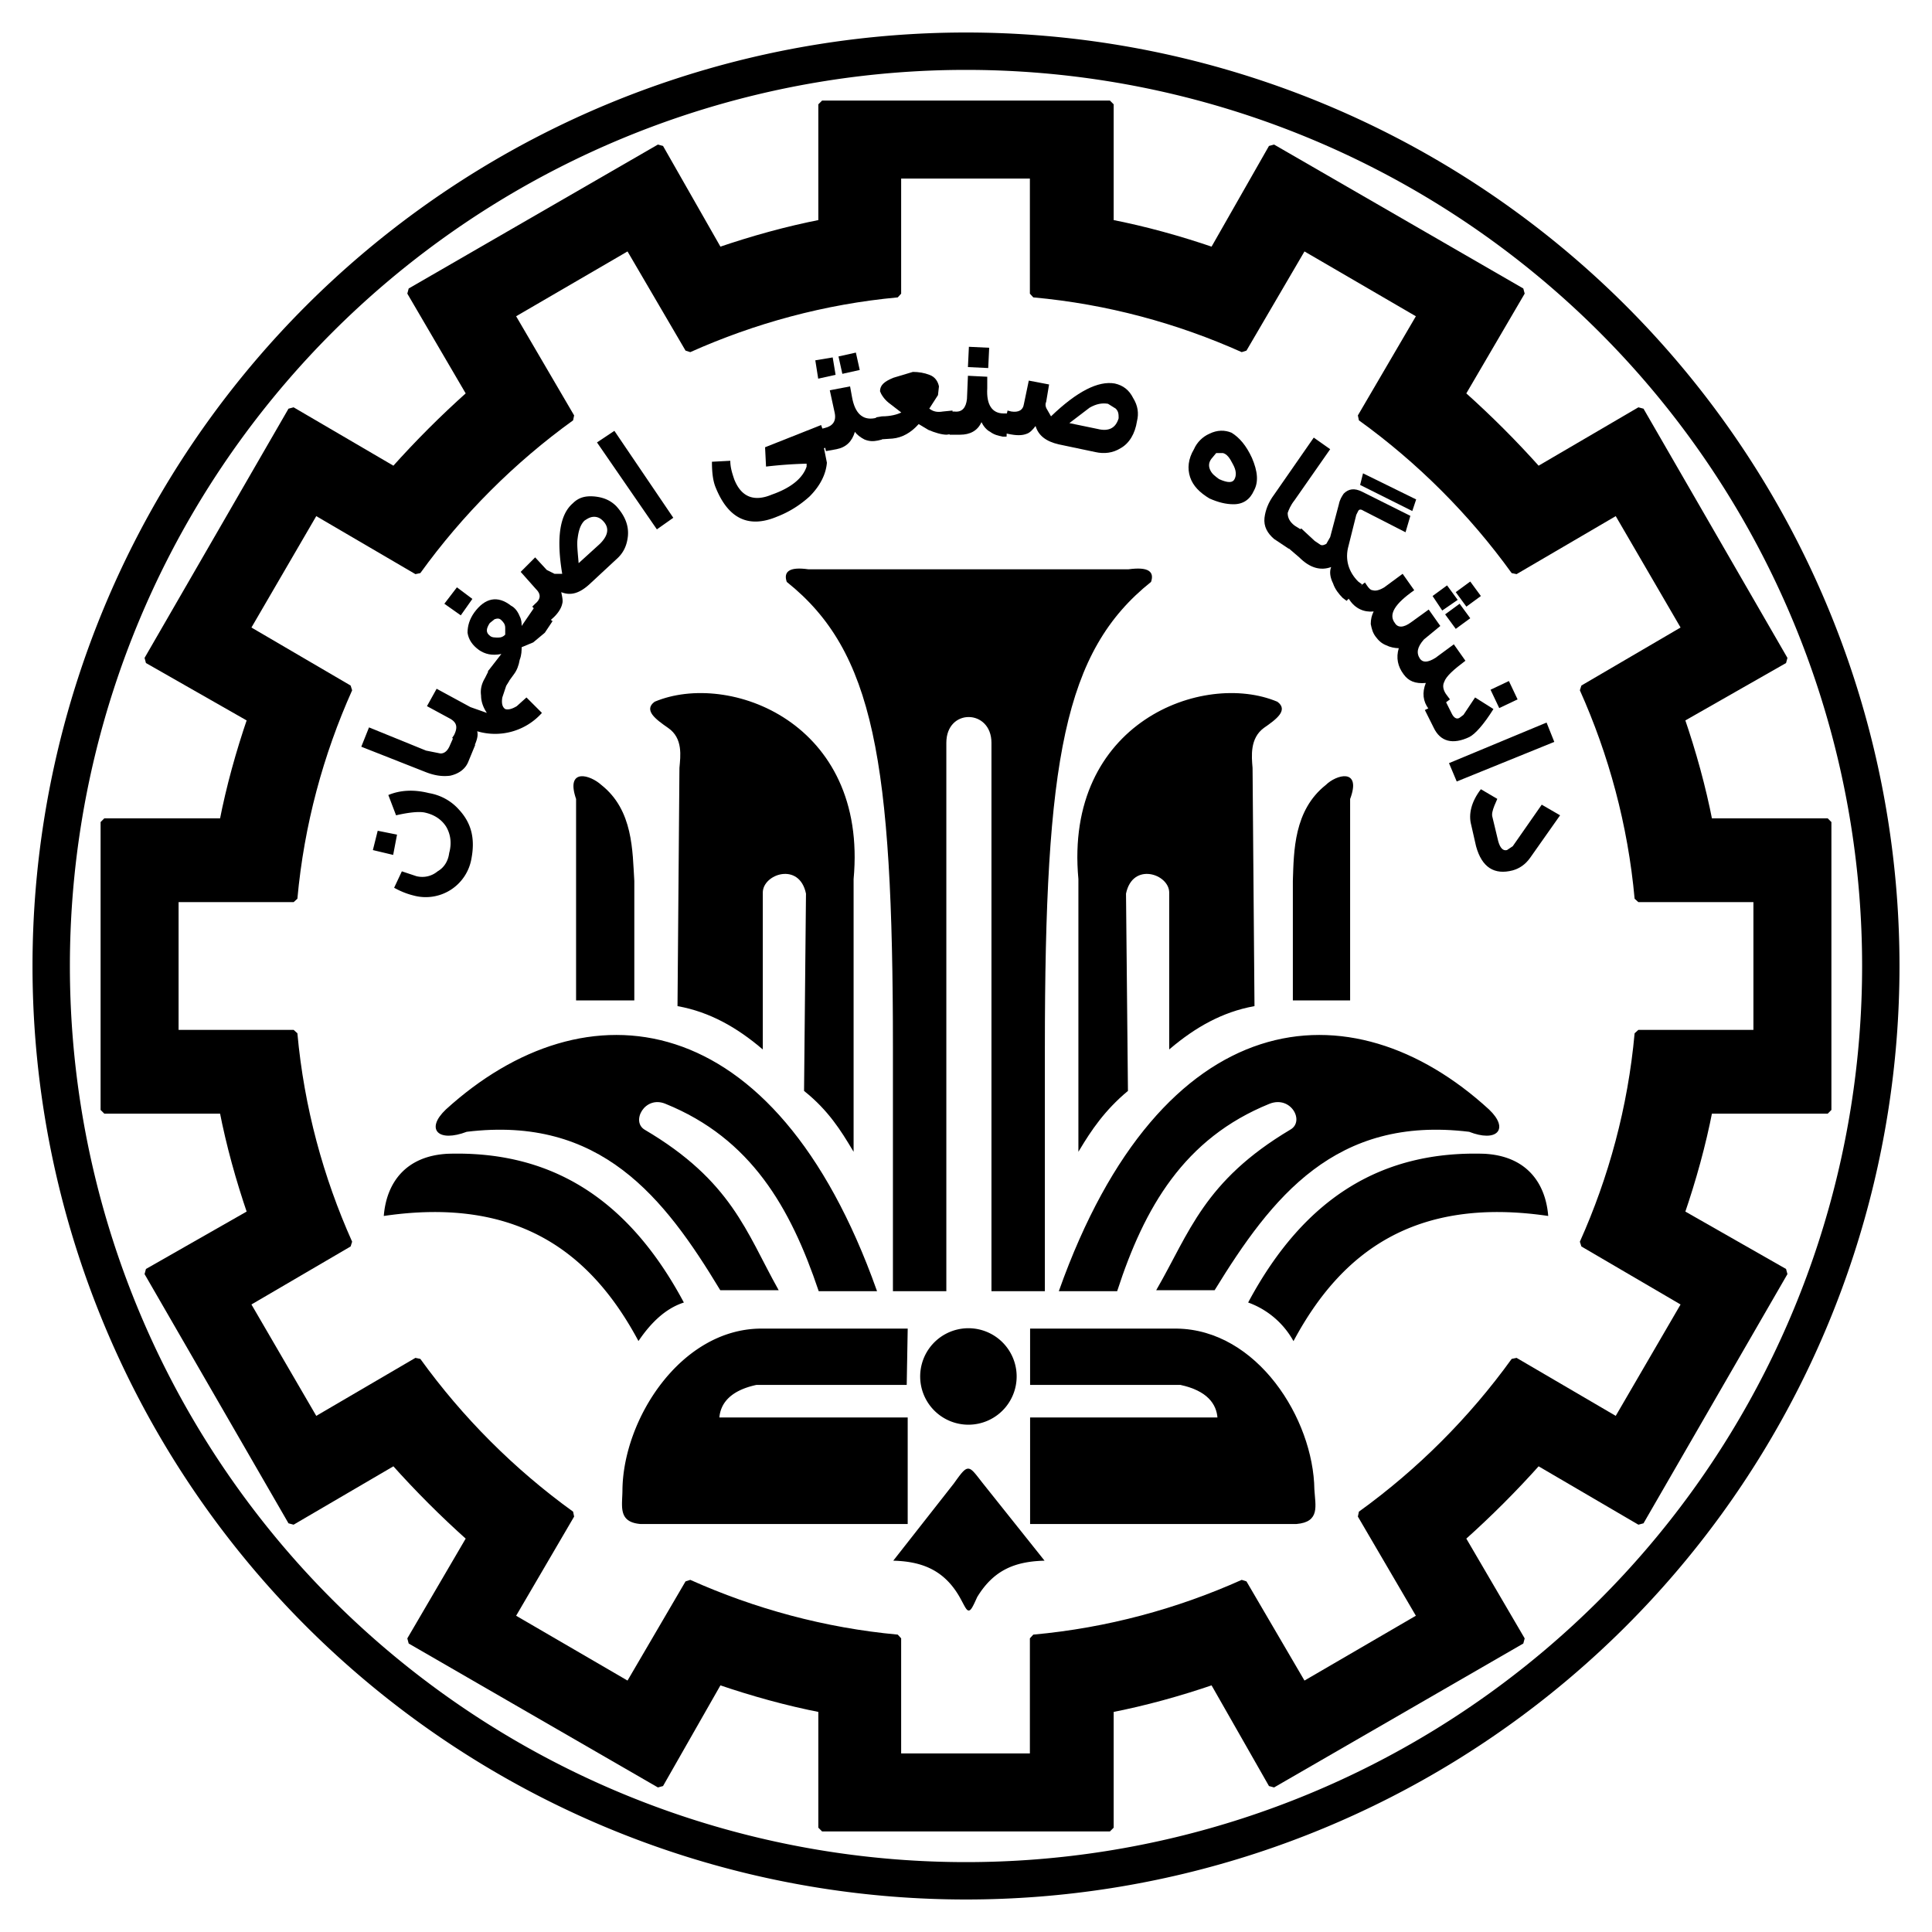 <?xml version="1.0" encoding="UTF-8" standalone="no"?><svg xmlns="http://www.w3.org/2000/svg" width="2000" height="2000" version="1"><g stroke="#000"><path d="M1168 590c22-3 26 3 23 12-90 72-110 184-110 483v251h-54V769c0-36-48-37-48 0v567h-54v-251c0-299-20-411-110-483-3-9 1-15 22-12z" stroke-width="1.29"/><path d="M1322 727c-76-32-220 21-205 183v280c12-20 26-41 50-61l-2-204c7-34 46-21 46-1v161c26-22 54-38 87-44l-2-246c-1-12-3-31 12-42 13-9 25-18 14-26zM678 727c76-32 220 21 205 183v280c-12-20-25-41-50-61l2-204c-7-34-46-21-46-1v161c-26-22-54-38-87-44l2-246c1-12 4-31-12-42-13-9-25-18-14-26zM597 1035V827c-11-32 14-24 25-14 33 26 32 68 34 99v123zM1397 1035V827c12-32-14-24-24-14-33 26-33 68-34 99v123z" stroke-width="1.29"/><path d="M1097 1336c106-298 301-318 444-187 21 20 8 33-20 22-139-17-205 68-264 164h-59c34-59 49-112 138-165 16-9 1-37-22-28-89 36-130 108-158 194zM907 1336c-106-298-301-318-445-187-21 20-8 33 21 22 139-17 205 68 263 164h59c-33-59-48-112-138-165-15-9 0-37 22-28 89 36 130 108 159 194zM1067 1376v57h155c28 6 38 20 39 35h-194v109h275c24-2 19-18 18-35-1-73-59-165-142-166z" stroke-width="1.29"/><path d="M1050 1418a48 48 0 1 1-95 0 48 48 0 0 1 95 0z" stroke-width="3.869" stroke-linecap="round" stroke-linejoin="bevel"/><path d="M939 1376l-1 57H783c-28 6-38 20-39 35h195v109H663c-23-2-18-18-18-35 1-73 60-165 142-166zM1293 1348c59-110 140-156 243-153 43 2 63 29 66 63-138-20-214 38-263 129a88 88 0 0 0-46-39zM707 1348c-59-110-140-156-243-153-43 2-63 29-66 63 138-20 214 38 263 129 13-19 28-33 46-39zM926 1615l62-79c15-21 14-19 29 0l63 79c-30 1-52 10-69 38-9 20-8 16-17 0-16-28-39-37-68-38z" stroke-width="1.29"/></g><path d="M851 108v123c-36 7-72 17-107 29l-61-107-258 149 62 106c-28 25-54 51-79 79l-106-62-149 258 107 61c-12 35-22 71-29 107H108v298h123c7 36 17 72 29 107l-107 61 149 258 106-62c25 28 51 54 79 79l-62 106 258 149 61-107c35 12 71 22 107 29v123h298v-123c36-7 72-17 107-29l61 107 258-149-62-106c28-25 54-51 79-79l106 62 149-258-107-61c12-35 22-71 29-107h123V851h-123c-7-36-17-72-29-107l107-61-149-258-106 62c-25-28-51-54-79-79l62-106-258-149-61 107c-35-12-71-22-107-29V108H851zm78 73h141v123c77 7 150 27 217 57l62-106 122 71-62 106c61 44 115 98 159 159l106-62 71 122-106 62c30 67 50 140 57 217h123v140h-123c-7 77-27 150-57 217l106 62-71 122-106-62c-44 61-98 115-159 159l62 106-122 71-62-106c-67 30-140 50-217 57v123H929v-123c-76-7-149-27-216-57l-62 106-122-71 62-106c-61-44-115-98-159-159l-106 62-71-122 106-62c-30-67-50-140-57-217H181V930h123c7-77 27-150 57-217l-106-62 71-122 106 62c44-61 98-115 159-159l-62-106 122-71 62 106c67-30 140-50 216-57V181z" stroke="#000" stroke-width="7.739" stroke-linecap="round" stroke-linejoin="bevel"/><path d="M1947 1000a947 947 0 1 1-1894 0 947 947 0 0 1 1894 0z" fill="none" stroke="#000" stroke-width="38.694" stroke-linecap="round" stroke-linejoin="bevel"/><g style="line-height:125%;-inkscape-font-specification:B Traffic" font-size="140" font-weight="700" letter-spacing="0" word-spacing="0" font-family="B Traffic"><path style="-inkscape-font-specification:B Traffic Bold" d="M1560 880l6-4 30-43 19 11-31 44c-5 7-11 11-18 13-19 5-32-3-38-25l-5-22c-3-11 0-24 10-37l17 10-3 7c-2 5-3 9-2 12l6 25c2 7 5 10 9 9zM1508 809l-8-19 101-42 8 20zM1552 733l-9-19 19-9 9 19zm-56-8l-21 10 9 18c7 15 20 18 37 10 6-3 15-13 25-29l-19-12-12 18-4 3c-3 2-6 0-8-4z"/><path style="-inkscape-font-specification:B Traffic Bold" d="M1522 640l-11-15-15 11 11 15zm-13-19l-11-15-15 11 10 15zm24-4l-11-15-15 11 11 15zm-111 16c-10 1-19-3-25-12l-3-4 19-14 2 3c2 3 4 5 6 5 3 1 7 0 12-3l19-14 12 17c-20 14-27 25-20 34 3 5 9 5 17-1l18-13 12 17-17 14c-7 8-8 14-4 20 3 4 8 4 16-1l19-14 12 17c-12 9-20 16-22 22-2 4-1 9 3 14l3 4-19 14-3-4c-6-8-7-17-3-27-11 1-18-2-23-9-6-8-8-17-5-27-4 0-9-1-13-3-5-2-8-5-11-9s-4-8-5-13c0-5 1-9 3-13z"/><path style="-inkscape-font-specification:B Traffic Bold" d="M1361 560l6 4c2 1 4 0 6-1l4-7 9-34c1-5 3-8 5-11 5-5 11-6 19-2l50 25-5 17-43-22c-3-2-5-2-6 0l-2 4-8 32c-4 14 0 27 10 37l4 3-16 17-4-3c-4-4-8-9-10-15-3-6-4-12-2-17-11 4-22 1-33-10l-14-12 16-18zm50-70l55 27-4 12-54-27z"/><path style="-inkscape-font-specification:B Traffic Bold" d="M1334 568l-15-10c-7-6-11-13-10-22 1-8 4-16 10-24l41-59 17 12-37 53c-4 5-6 10-7 13 0 5 2 9 7 13l8 5zM1298 508c-4 9-11 14-21 14-8 0-16-2-25-6-10-6-17-13-20-22s-2-19 4-29c3-7 9-13 16-16 8-4 16-4 23-1 8 5 15 13 21 26 6 14 7 25 2 34zm-20-12c2-4 2-9-2-16-3-6-6-10-10-11h-7l-5 6c-3 4-3 8-1 12s5 6 9 9c9 4 14 4 16 0zM1088 431c27-26 49-37 66-34 9 2 15 7 19 15 5 8 6 16 4 24-2 13-8 23-17 28-8 5-17 6-26 4l-38-8c-13-3-21-9-24-19-3 4-6 7-9 8-5 2-11 2-20 0l-5-1 5-23 4 1c7 1 12-1 13-8l5-24 21 4-3 18c-1 2-1 5 1 8l4 7zm48 13c12 3 19-1 22-11 0-4 0-7-3-10l-8-5c-6-1-12 0-19 4l-21 16z"/><path style="-inkscape-font-specification:B Traffic Bold" d="M1023 381l-21-1 1-21 21 1zm19 71h-4c-5-1-9-2-13-5-4-2-7-6-9-10-4 9-12 13-22 13h-11v-24h5c8 1 12-4 13-13l1-24 20 1v12c-1 17 5 26 17 26h4z"/><path style="-inkscape-font-specification:B Traffic Bold" d="M987 449l-7 1c-5 0-12-2-19-5l-10-6c-8 9-17 14-27 15l-15 1-2-23 6-1c9 0 16-2 20-4l-13-10c-5-4-8-9-9-12 0-6 4-10 14-14l20-6c6 0 12 1 17 3 6 2 9 7 10 12l-1 9-9 14c4 3 8 4 14 3l10-1z"/><path style="-inkscape-font-specification:B Traffic Bold" d="M890 383l-18 4-4-18 18-4zm-25 5l-18 4-3-19 18-3zm48 67l-4 1c-5 1-9 1-14-1-4-2-8-5-10-8-3 10-9 16-19 18l-11 2-5-23 4-1c8-2 12-7 10-16l-5-23 21-4 2 11c3 17 11 24 23 22l4-1z"/><path style="-inkscape-font-specification:B Traffic Bold" d="M858 462l-5 2 3 15c-1 12-7 24-18 35-10 9-21 16-34 21-29 12-50 2-63-30-3-7-4-16-4-27l19-1c0 7 2 13 4 19 7 18 20 24 39 16 20-7 32-17 36-29v-3a455 455 0 0 0-42 3l-1-20 58-23zM697 536l-17 12-62-90 18-12zM582 594c-6-36-3-61 11-73 6-6 13-8 23-7 9 1 16 4 22 10 9 10 13 20 12 31-1 9-4 17-12 24l-28 26c-10 9-19 12-29 8 1 5 2 9 1 12-1 5-5 11-11 16l-4 4-16-17 3-3c6-5 6-10 1-15l-16-18 15-15 12 13 8 4h8zm39-31c9-9 10-17 3-24-3-3-6-4-9-4-4 0-7 2-10 4-4 4-6 10-7 18-1 6 0 14 1 26z"/><path style="-inkscape-font-specification:B Traffic Bold" d="M519 642c-2-2-4-2-7-1l-5 4c-4 6-4 10 0 13 2 2 5 2 9 2 3 0 5-1 7-3v-7c0-4-2-6-4-8zm5 67l-19-14 14-18c-10 2-17 0-23-4-7-5-11-11-12-18 0-7 2-14 7-21 11-15 24-18 38-7 4 2 7 6 9 11 2 4 2 7 2 10l13-19 19 14-8 12-12 10-12 5c0 3 0 8-2 13-1 6-3 11-6 15zm-35-89l-12 17-17-12 13-17z"/><path style="-inkscape-font-specification:B Traffic Bold" d="M527 705l-3 5-4 12c-1 6 0 10 3 12 3 1 7 0 12-3l10-9 16 16a65 65 0 0 1-67 19c1 4 0 8-2 13l-3 5-21-11 2-3c4-8 3-13-4-17l-24-13 10-18 35 19 17 6c-4-6-6-12-6-18-1-7 1-13 4-18l4-8z"/><path style="-inkscape-font-specification:B Traffic Bold" d="M492 771l-7 17c-3 8-10 13-19 15-8 1-16 0-26-4l-66-26 8-20 59 24 15 3c5 0 8-4 10-9l4-9zM444 821c12 2 23 8 31 17 13 14 17 30 13 51a48 48 0 0 1-60 38c-4-1-11-3-20-8l8-17 15 5c8 2 16 0 22-5 7-4 11-11 12-19 3-11 1-20-3-27-5-8-13-13-23-15-6-1-16 0-29 3l-8-21c12-5 26-6 42-2zm-33 43l-4 21-21-5 5-20z"/></g><path d="M456 920a550 550 0 0 1 1086-11" fill="none"/></svg>
